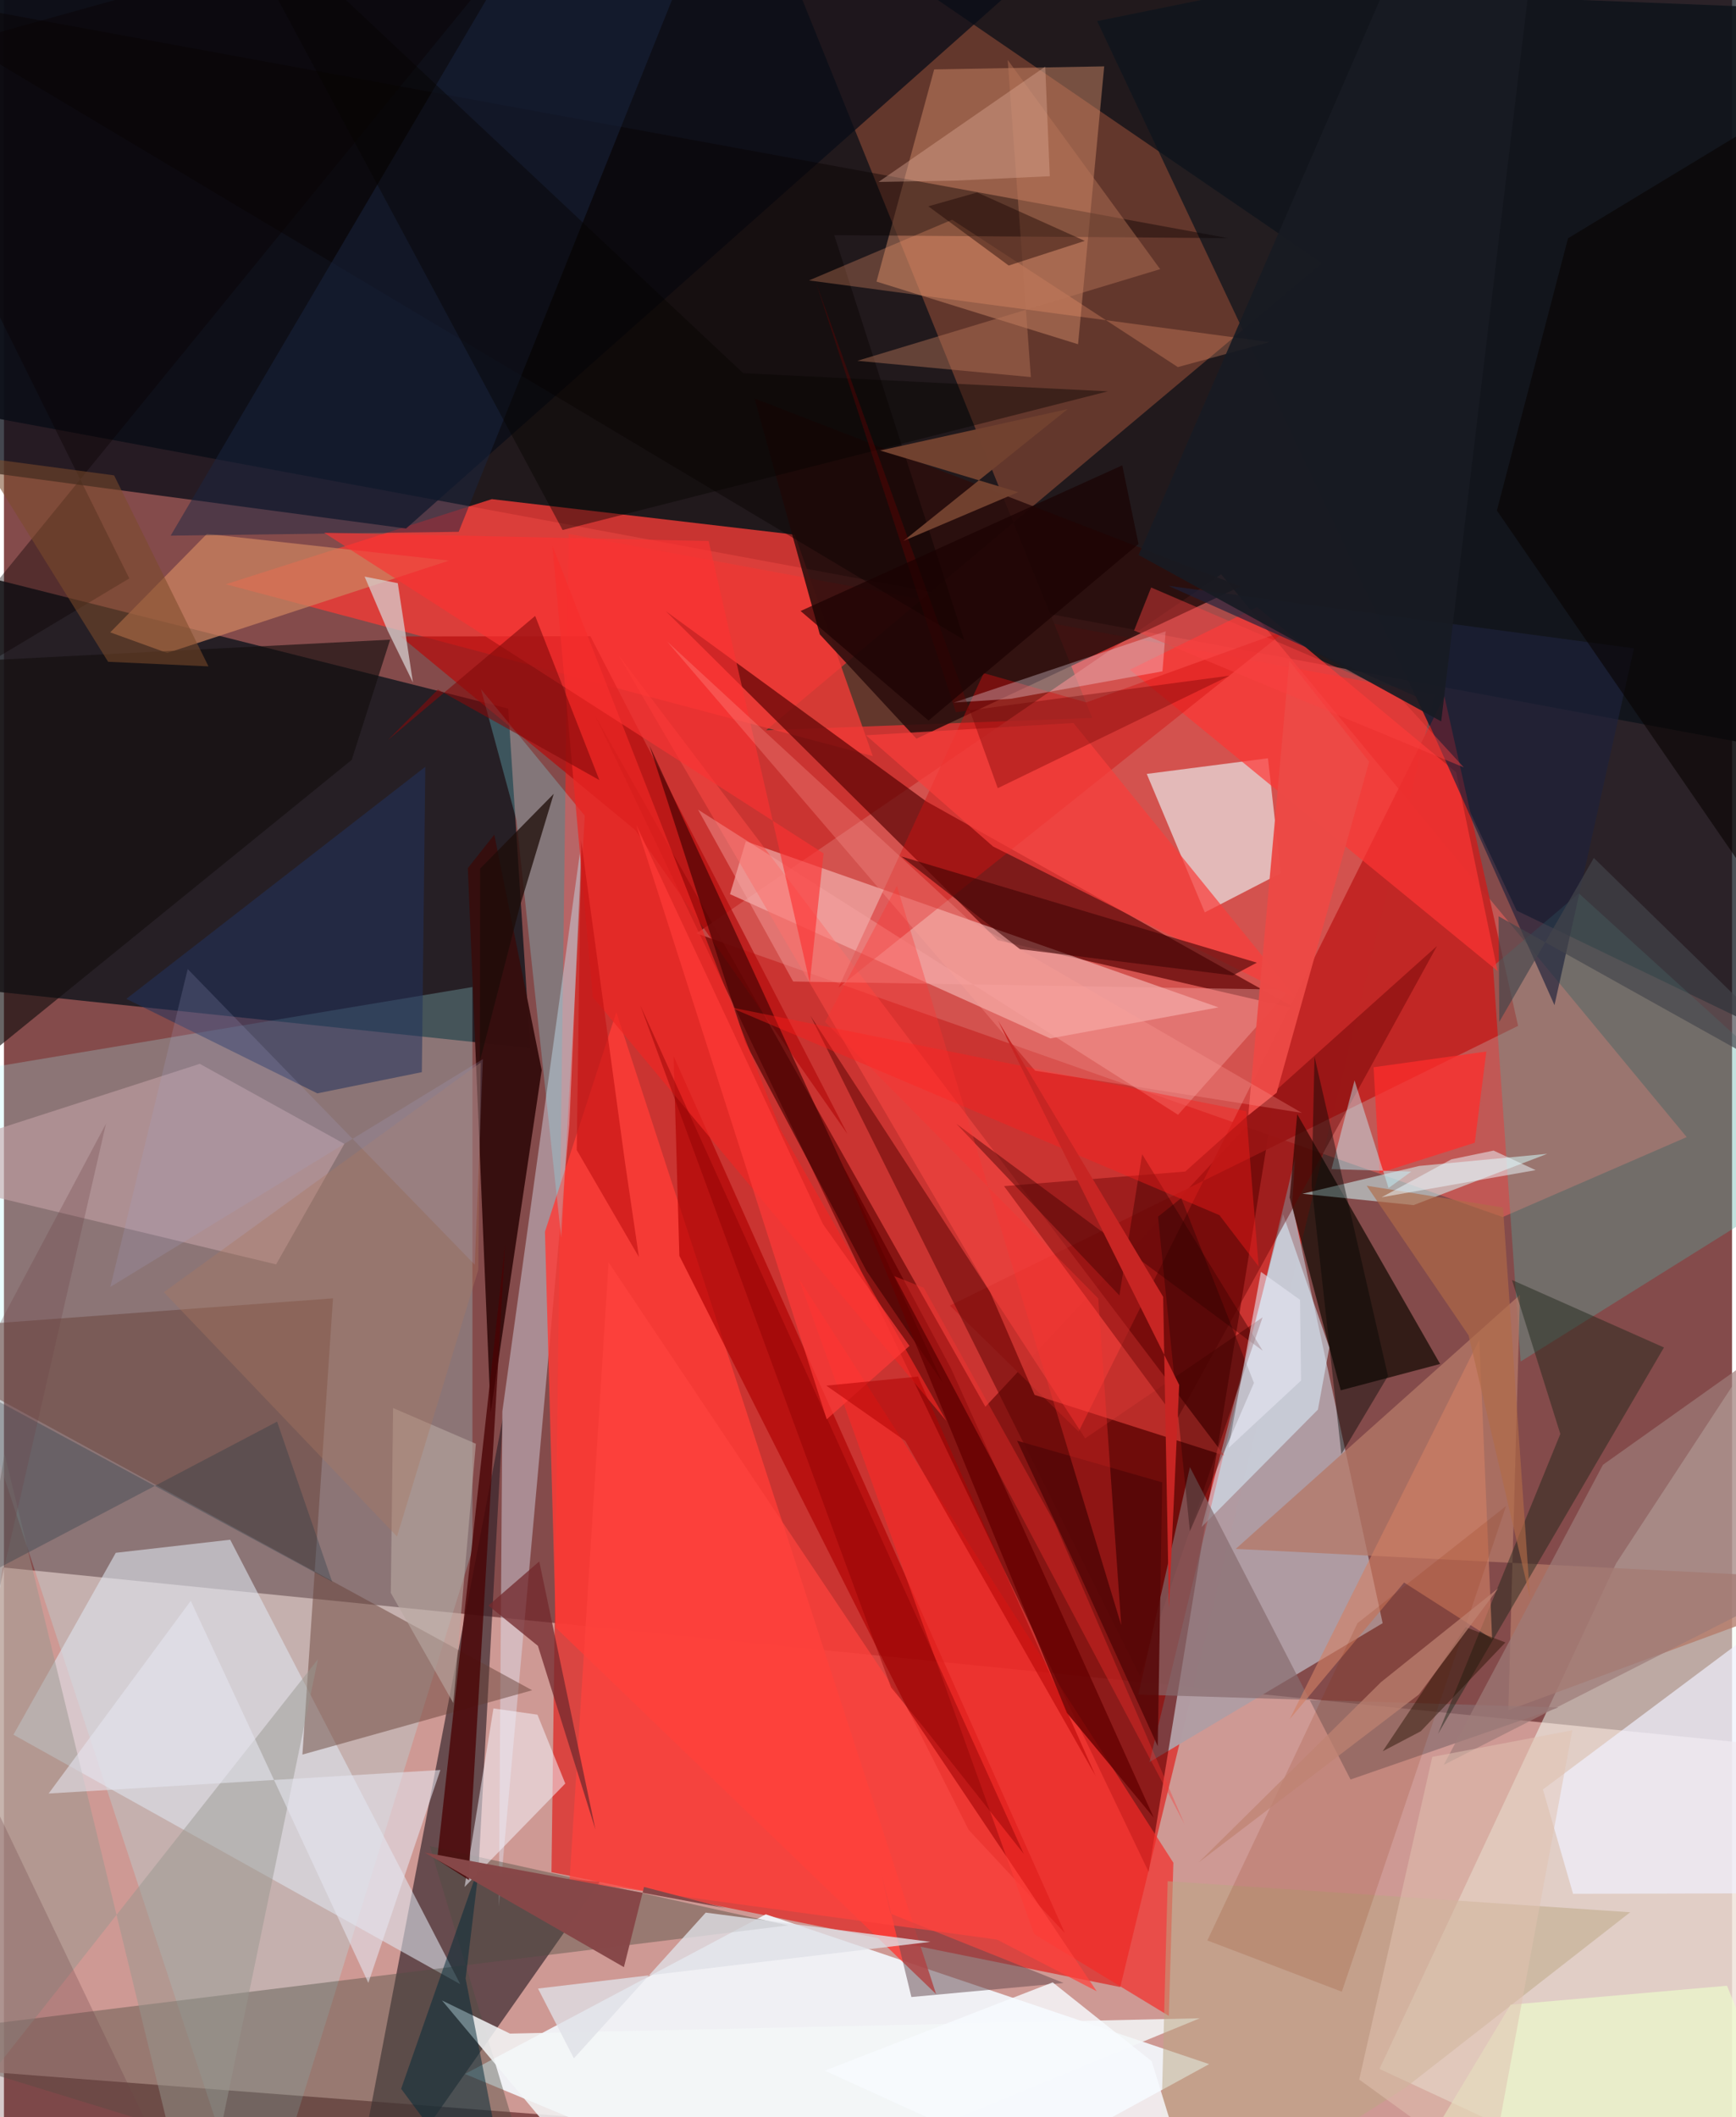 <svg xmlns="http://www.w3.org/2000/svg" width="228" height="278" viewBox="0 0 836 1024"><path fill="#844b4b" d="M0 0h836v1024H0z"/><path fill="#edbab3" fill-opacity=".698" d="M898 1071.813l-926.1-71.3 27.358-242.42L898 848.593z"/><path fill="#151216" fill-opacity=".886" d="M898 5.338l-960-37.93 42.319 231.967L898 369.76z"/><path fill="#de2e2b" fill-opacity=".784" d="M692.288 335.787l-419.082-77.552-8.335 647.272 275.167 55.554z"/><path fill="#16181f" fill-opacity=".847" d="M254.603 506.879l-10.64-164.145-280.174-70.594L-62 473.482z"/><path fill="#f0f1f5" fill-opacity=".98" d="M223.023 1003.107L368.559 925.9l214.47 72.444L422.647 1086z"/><path fill="#f1fff3" fill-opacity=".522" d="M665.434 1000.667L848.945 1086l16.913-461.019-85.923 131.146z"/><path fill="#63372c" d="M368.699 353.197l157.762-5.975L361.251-62l276.422 189.308z"/><path fill="#a9fcff" fill-opacity=".239" d="M122.26 1086l104.377-336.443.009-272.156L-62 525.557z"/><path fill="#b19da4" fill-opacity=".973" d="M554.176 852.245l70.395-291.922-1.398 21.992 43.8 202.755z"/><path fill="#31222a" fill-opacity=".655" d="M288.209 910.152l-58.702-4.912 11.809-219.279L164.733 1086z"/><path fill="#5c0000" fill-opacity=".604" d="M474.788 680.398L614.786 529.96l-61.012 375.442-267.75-559.139z"/><path fill="#d65d59" fill-opacity=".749" d="M814.062 549.974L588.84 277.752 335.02 451.445l390.026 137.194z"/><path fill="#0d151d" fill-opacity=".741" d="M528.87 10.21l349.852-71.072L898 520.508l-166.192-80.072z"/><path fill="#f13b36" fill-opacity=".8" d="M107.36 282.583l312.949 83.116-37.733-107.092-146.55-17.19z"/><path fill="#500" fill-opacity=".667" d="M446.115 387.548l-125.938-91.961L480.714 454.74l144.872 33.333z"/><path fill="#080c17" fill-opacity=".757" d="M487.387-4.248L194.523 255.635-13.99 227.717-62-23.065z"/><path fill="#e9e7e7" fill-opacity=".694" d="M611.494 366.748l-58.64 7.565 28.08 66.974 36.762-18.99z"/><path fill="#fac5c3" fill-opacity=".565" d="M587.53 487.23l-81.369 15.022-154.926-69.777 7.661-25.567z"/><path fill="#dfe5f0" fill-opacity=".584" d="M4.584 839.02l216.172 120.666-111.299-214.978-55.36 6.329z"/><path fill="#2b0e0d" fill-opacity=".882" d="M441.427 357.273l-46.746-50.448-31.549-114.061 235.105 90.885z"/><path fill="#c12423" fill-opacity=".937" d="M732.493 496.179L696.86 336.792 519.889 692.414l-62.271-60.96z"/><path fill="#ca8564" fill-opacity=".51" d="M532.27 32.101l-12.648 134.405-97.516-30.314L450.01 33.568z"/><path fill="#dee4f5" fill-opacity=".42" d="M241.117 682.581l-1.733 239.628 34.12-378.042 6.009-138.027z"/><path fill="#130a03" fill-opacity=".714" d="M646.69 672.456L621.987 579.2l3.65-40.323 69.13 120.829z"/><path fill="#4e4d42" fill-opacity=".416" d="M-62 985.705L264.2 1086l-58.152-193.086 173.321 38.325z"/><path fill="#ff3b37" fill-opacity=".812" d="M266.962 787.266l-5.239-191.542 34.524-106.205 154.692 474.947z"/><path fill="#52ada2" fill-opacity=".349" d="M898 555.832l-136.127-123.76-41.52 35.306 13.367 191.15z"/><path fill="#663f36" fill-opacity=".475" d="M159.18 627.963L-62 644.263 255.529 817.52l-111.141 31.112z"/><path fill="#b47968" fill-opacity=".765" d="M898 764.435l-302.104-15.289 137.532-122.901-5.67 200.933z"/><path fill="#ce8360" fill-opacity=".725" d="M78.968 315.825l136.34-44.678-117.103-12.949-46.783 47.65z"/><path fill="#b10000" fill-opacity=".647" d="M466.688 885.032l46.528 49.907-189.241-424.077 2.772 96.536z"/><path fill="#f42b28" fill-opacity=".686" d="M563.538 975.01l-65.153-39.575-113.882-317.018 181.23 282.534z"/><path fill="#360e0e" fill-opacity=".973" d="M237.21 403.716l-12.799 16.163 11.028 263.33 24.708-165.601z"/><path fill="#daeffd" fill-opacity=".557" d="M579.395 738.548l39.415-151.226 22.358 64.47-5.51 29.983z"/><path fill="#d4fffe" fill-opacity=".522" d="M684.594 563.934l61.984-5.872-64.652 24.816-53.78-5.492z"/><path fill="#c5a1a7" fill-opacity=".584" d="M131.658 611.54l33.026-58.297-69.944-38.71L-62 565.11z"/><path fill="#580403" fill-opacity=".51" d="M390.204 491.35l159.409 319.527 59.26-173.712-85.815 58.523z"/><path fill="#ff3534" fill-opacity=".686" d="M722.555 469.637l-20.01-96.085-96.292-79.97-61.592 30.343z"/><path fill="#f0f1ff" fill-opacity=".686" d="M744.508 865.499l14.577 50.463L898 915.615l-54.866-123.88z"/><path fill="#22335c" fill-opacity=".545" d="M59.216 483.118l92.388 45.698 50.562-10.252 1.678-147.705z"/><path fill="#080200" fill-opacity=".412" d="M-62-4.747l654.152 119.92-190.459-1.416 62.867 195.832z"/><path fill="#1a2543" fill-opacity=".486" d="M80.652 259.074L269.796-62l66.965 28.092-116.785 291.132z"/><path fill="#ff4a45" fill-opacity=".514" d="M477.075 624.928l-179.864-308.2L590.41 704.013l-91.82-29.353z"/><path fill="#876b6d" fill-opacity=".686" d="M573.742 709.587l-24.985 110.032 203.26 6.225-100.575 34.833z"/><path fill="#640201" fill-opacity=".416" d="M483.819 573.687l83.486 113.051 125.949-229.173-121.76 109.062z"/><path fill="#b50d0d" fill-opacity=".714" d="M408.12 548.575l-102.713-147.12L191.91 307.84l91.785-.119z"/><path fill="#f5f3fe" fill-opacity=".525" d="M236.803 826.293l21.29 3.039 13.457 33.296-48.714 50.04z"/><path fill="#d50f0f" fill-opacity=".42" d="M620.26 304.873l-96.614 34.863-49.672-14.177-70.235 152.11z"/><path fill="#f3f6f8" fill-opacity=".851" d="M311.072 1086L211.91 967.546l32.91 16.046 333.697-7.422z"/><path fill="#21261a" fill-opacity=".478" d="M693.727 838.65l59.202-145.098-23.393-74.47 73.523 32.65z"/><path fill="#98978f" fill-opacity=".478" d="M.255 703.065l-60.128 368.178 211.785-268.73L93.298 1086z"/><path fill="#f7a5a3" fill-opacity=".412" d="M567.999 539.182l53.86-60.488-240.07-3.972-46-83.126z"/><path fill="#724230" fill-opacity=".973" d="M490.642 238.035l-55.58 23.633 79.495-63.78-90.683 20.005z"/><path fill="#83f3ff" fill-opacity=".255" d="M247.914 396.635l21.655 201.943 11.407-204.06-50.227-61.228z"/><path fill="#b7a7a1" fill-opacity=".616" d="M187.14 770.427l1.12-89.407 40.04 17.266-10.924 125.397z"/><path fill="#f6edf9" fill-opacity=".31" d="M459.433 339.825l27.717-1.851 73.299-13.27 1.556-19.351z"/><path fill="#490304" fill-opacity=".78" d="M209.554 899.482L242.47 601.96l-16.443 279.474-1.034 27.939z"/><path fill="#63474d" fill-opacity=".506" d="M512.61 959.096l-73.62 6.796-14.805-61.064 4.726 20.725z"/><path fill="#9e7b79" fill-opacity=".698" d="M696.538 853.6l77-145.13L898 620.035V751.18z"/><path fill="#d9d2d2" fill-opacity=".725" d="M190.524 282.068l-16.052-3.186L185.614 305l12.242 25.064z"/><path fill="#1d223b" fill-opacity=".663" d="M683.654 337.141l66.438 149.008 38.46-172.556-225.24-30.254z"/><path fill="#130f0f" fill-opacity=".639" d="M186.821 309.38l-18.59 58.154-230.231 187 31.664-234.04z"/><path fill="#bca883" fill-opacity=".498" d="M558.285 1086l4.692-176.142 223.762 15.029-108.674 84.793z"/><path fill="#f79a6f" fill-opacity=".302" d="M567.888 177.545l-109.2-71.268-69.24 29.354 222.85 29.839z"/><path fill="#042b39" fill-opacity=".522" d="M192.15 1010.28l37.77-108.043-6.577 54.71L248.265 1086z"/><path fill="#3f0000" fill-opacity=".624" d="M312.314 360.587l141.837 308.197-36.828-54.026-58.676-110.569z"/><path fill="#f93e3a" fill-opacity=".706" d="M517.416 349.684l-100.376 5.94 61.47 53.794 147.209 73.855z"/><path fill="#ff423d" fill-opacity=".725" d="M528.629 963.095l-48.215-24.972-206.81-28.356 18.9-299.197z"/><path fill="#73292d" fill-opacity=".757" d="M258.963 755.208l-24.618 21.337 23.97 19.503 27.822 88.836z"/><path fill="#e5e5f0" fill-opacity=".58" d="M21.616 867.46l68.746-93.193 85.915 184.78 34.847-102.971z"/><path fill="#ed2624" fill-opacity=".714" d="M455.96 687.323L284.866 482.27l-19.518-218.24L375.72 546.415z"/><path fill="#dfe1e7" fill-opacity=".788" d="M339.5 925.062l-63.783 70.51-17.354-33.778 189.824-22.59z"/><path fill="#070300" fill-opacity=".576" d="M722.238 246.922l155.146 225.446L898 29.668l-141.343 85.585z"/><path fill="#0a0000" fill-opacity=".38" d="M276.377-62L-62 32.233 60.62 279.758-62 353.226z"/><path fill="#410504" fill-opacity=".596" d="M594.48 471.778l-102.967-12.724L434.1 414.23l172.012 51.379z"/><path fill="#d28065" fill-opacity=".62" d="M719.933 792.685L677.34 765.43l-55.381 66.16 91.795-183.646z"/><path fill="#edffcd" fill-opacity=".635" d="M833.562 960.432l-104.693 9.171L659.026 1086h225.478z"/><path fill="#183341" fill-opacity=".29" d="M132.136 687.593L-62 789.652V645.758l220.792 119.288z"/><path fill="#ff2d2b" fill-opacity=".725" d="M662.576 516.183l2.916 51.156 46.056-14.636 5.589-44.122z"/><path fill="#b97758" fill-opacity=".443" d="M496.79 182.38l-83.945-7.868 146.496-44.331-73.761-101.2z"/><path fill="#fc3231" fill-opacity=".631" d="M396.486 412.741l-6.648 62.507-48.934-213.58-186.088-4.02z"/><path fill="#060300" fill-opacity=".416" d="M357.604 180.48l176.434 8.8-263.78 67.062L99.425-62z"/><path fill="#650000" fill-opacity=".788" d="M514.145 828.384L405.701 563.68l52.5 98.282 98.04 217.19z"/><path fill="#410000" fill-opacity=".439" d="M539.62 626.547l-78.864-83.006L608.98 653.33l-58.353-95.062z"/><path fill="#882b00" fill-opacity=".157" d="M654.792 785.072l71.86-56.623-79.42 234.867-65.071-24.788z"/><path fill="#ff1e1a" fill-opacity=".396" d="M351.005 487.092l249.915 50.334 6.07 75.143-18.99-24.84z"/><path fill="#874849" fill-opacity=".996" d="M309.647 912.66l-9.73 38.78-96.498-55.467 145.353 26.852z"/><path fill="#f7fbfe" fill-opacity=".812" d="M555.254 996.96l-47.903-38.158-110.259 42.704L582.648 1086z"/><path fill="#dead98" fill-opacity=".396" d="M503.74 32.23l2.201 52.993-45.948 2.144-36.898.634z"/><path fill="#c3f7ff" fill-opacity=".451" d="M653.374 522.554l16.457 52.048 10.984-7.94-38.6-1.198z"/><path fill="#020703" fill-opacity=".416" d="M647.003 703.341l22.557-37.845-35.55-154.39-1.396 62.363z"/><path fill="#1d0d08" fill-opacity=".757" d="M265.972 383.946l-35.585 36.135-.122 93.138 19.22-74.54z"/><path fill="#ed4945" fill-opacity=".969" d="M601.971 539.425l13.716-10.897 44.76-160.109-38.638-48.818z"/><path fill="#271100" fill-opacity=".455" d="M726.358 794.402l-19.205-7.412-40.166 60.045 18.434-9.683z"/><path fill="#160000" fill-opacity=".318" d="M558.316 588.47l11.195-8.998 35.198 89.394-30.98 71.767z"/><path fill="#ff302d" fill-opacity=".333" d="M445.007 622.879l-14.242-5.655L571.148 882.32 508.466 736.9z"/><path fill="#ffa09a" fill-opacity=".275" d="M498.868 517.867l129.035 20.404-161.192-93.409-145.938-134.631z"/><path fill="#b16b47" fill-opacity=".647" d="M725.19 584.03l13.094 188.864-29.717-126.995-49.314-72.41z"/><path fill="#bf8272" fill-opacity=".714" d="M684.467 819.598l-106.548 81.226 88.313-87.289 56.687-45.374z"/><path fill="#830b0a" fill-opacity=".604" d="M185.666 358.003l71.319-60.102 31.054 79.397-78.106-43.791z"/><path fill="#e1c2b0" fill-opacity=".522" d="M690.987 849.746l-35.363 156.06 63.29 45.865 39.8-214.805z"/><path fill="#180300" fill-opacity=".427" d="M522.87 116.504L470.815 93.09l-23.633 6.688 38.885 28.65z"/><path fill="#560707" fill-opacity=".882" d="M558.176 844.562l-38.337-84.21-29.718-63.53 70.2 20.136z"/><path fill="#e7e7f3" fill-opacity=".573" d="M592.411 700.331l15.681-85.188 18.91 13.539.501 39.043z"/><path fill="#6d0000" fill-opacity=".357" d="M592.98 326.777l-112.213 54.45-87.961-244.64 67.7 207.881z"/><path fill="#890000" fill-opacity=".424" d="M493.386 896.716L307.863 486.3l121.312 329.893 15.535 18.933z"/><path fill="#fa4243" fill-opacity=".431" d="M706.22 371.152l-159.505-66.196 8.267-20.805 117.97 50.704z"/><path fill="#44454b" fill-opacity=".671" d="M723.063 443.163l.329 51.08 45.744-79.276L898 540.787z"/><path fill="#fe3936" fill-opacity=".702" d="M398.026 686.467l40.032-35.479-41.857-58.945-90.228-192.897z"/><path fill="#c72523" d="M480.9 493.629l79.887 133.587 2.792 150.33 4.96-107.733z"/><path fill="#6c4145" fill-opacity=".278" d="M-62 1029.13L49.368 543.452-62 752.9 97.298 1086z"/><path fill="#ecf9ff" fill-opacity=".506" d="M720.631 556.497l-20.398 4.23-33.766 18.347 74.52-13.126z"/><path fill="#7c4a2a" fill-opacity=".553" d="M98.942 322.307l-48.552-2.222-61.479-98.748 64.374 8.586z"/><path fill="#b20101" fill-opacity=".518" d="M442.207 665.8l-44.368 4.384 38.24 26.774 92.036 162.02z"/><path fill="#ac7760" fill-opacity=".369" d="M229.45 614.223l-39.293 128.923L77.35 624.986l153.312-111.1z"/><path fill="#ff3331" fill-opacity=".325" d="M540.51 786.052l-11.132-158.036-132.14-133.805 34.745-65.767z"/><path fill="#181b23" fill-opacity=".906" d="M740.645-30.112L669.524-9.021 548.922 268.42l146.371 80.496z"/><path fill="#a6a5cf" fill-opacity=".196" d="M231.702 512.261L51.461 622.444l37.431-153.75 138.88 143.01z"/><path fill="#c41514" fill-opacity=".659" d="M277.093 556.22l2.105-149.963 21.177 155.446 6.807 46.31z"/><path fill="#190100" fill-opacity=".647" d="M541 225.071l7.867 38.018-101.591 85.422-61.893-52.988z"/></svg>